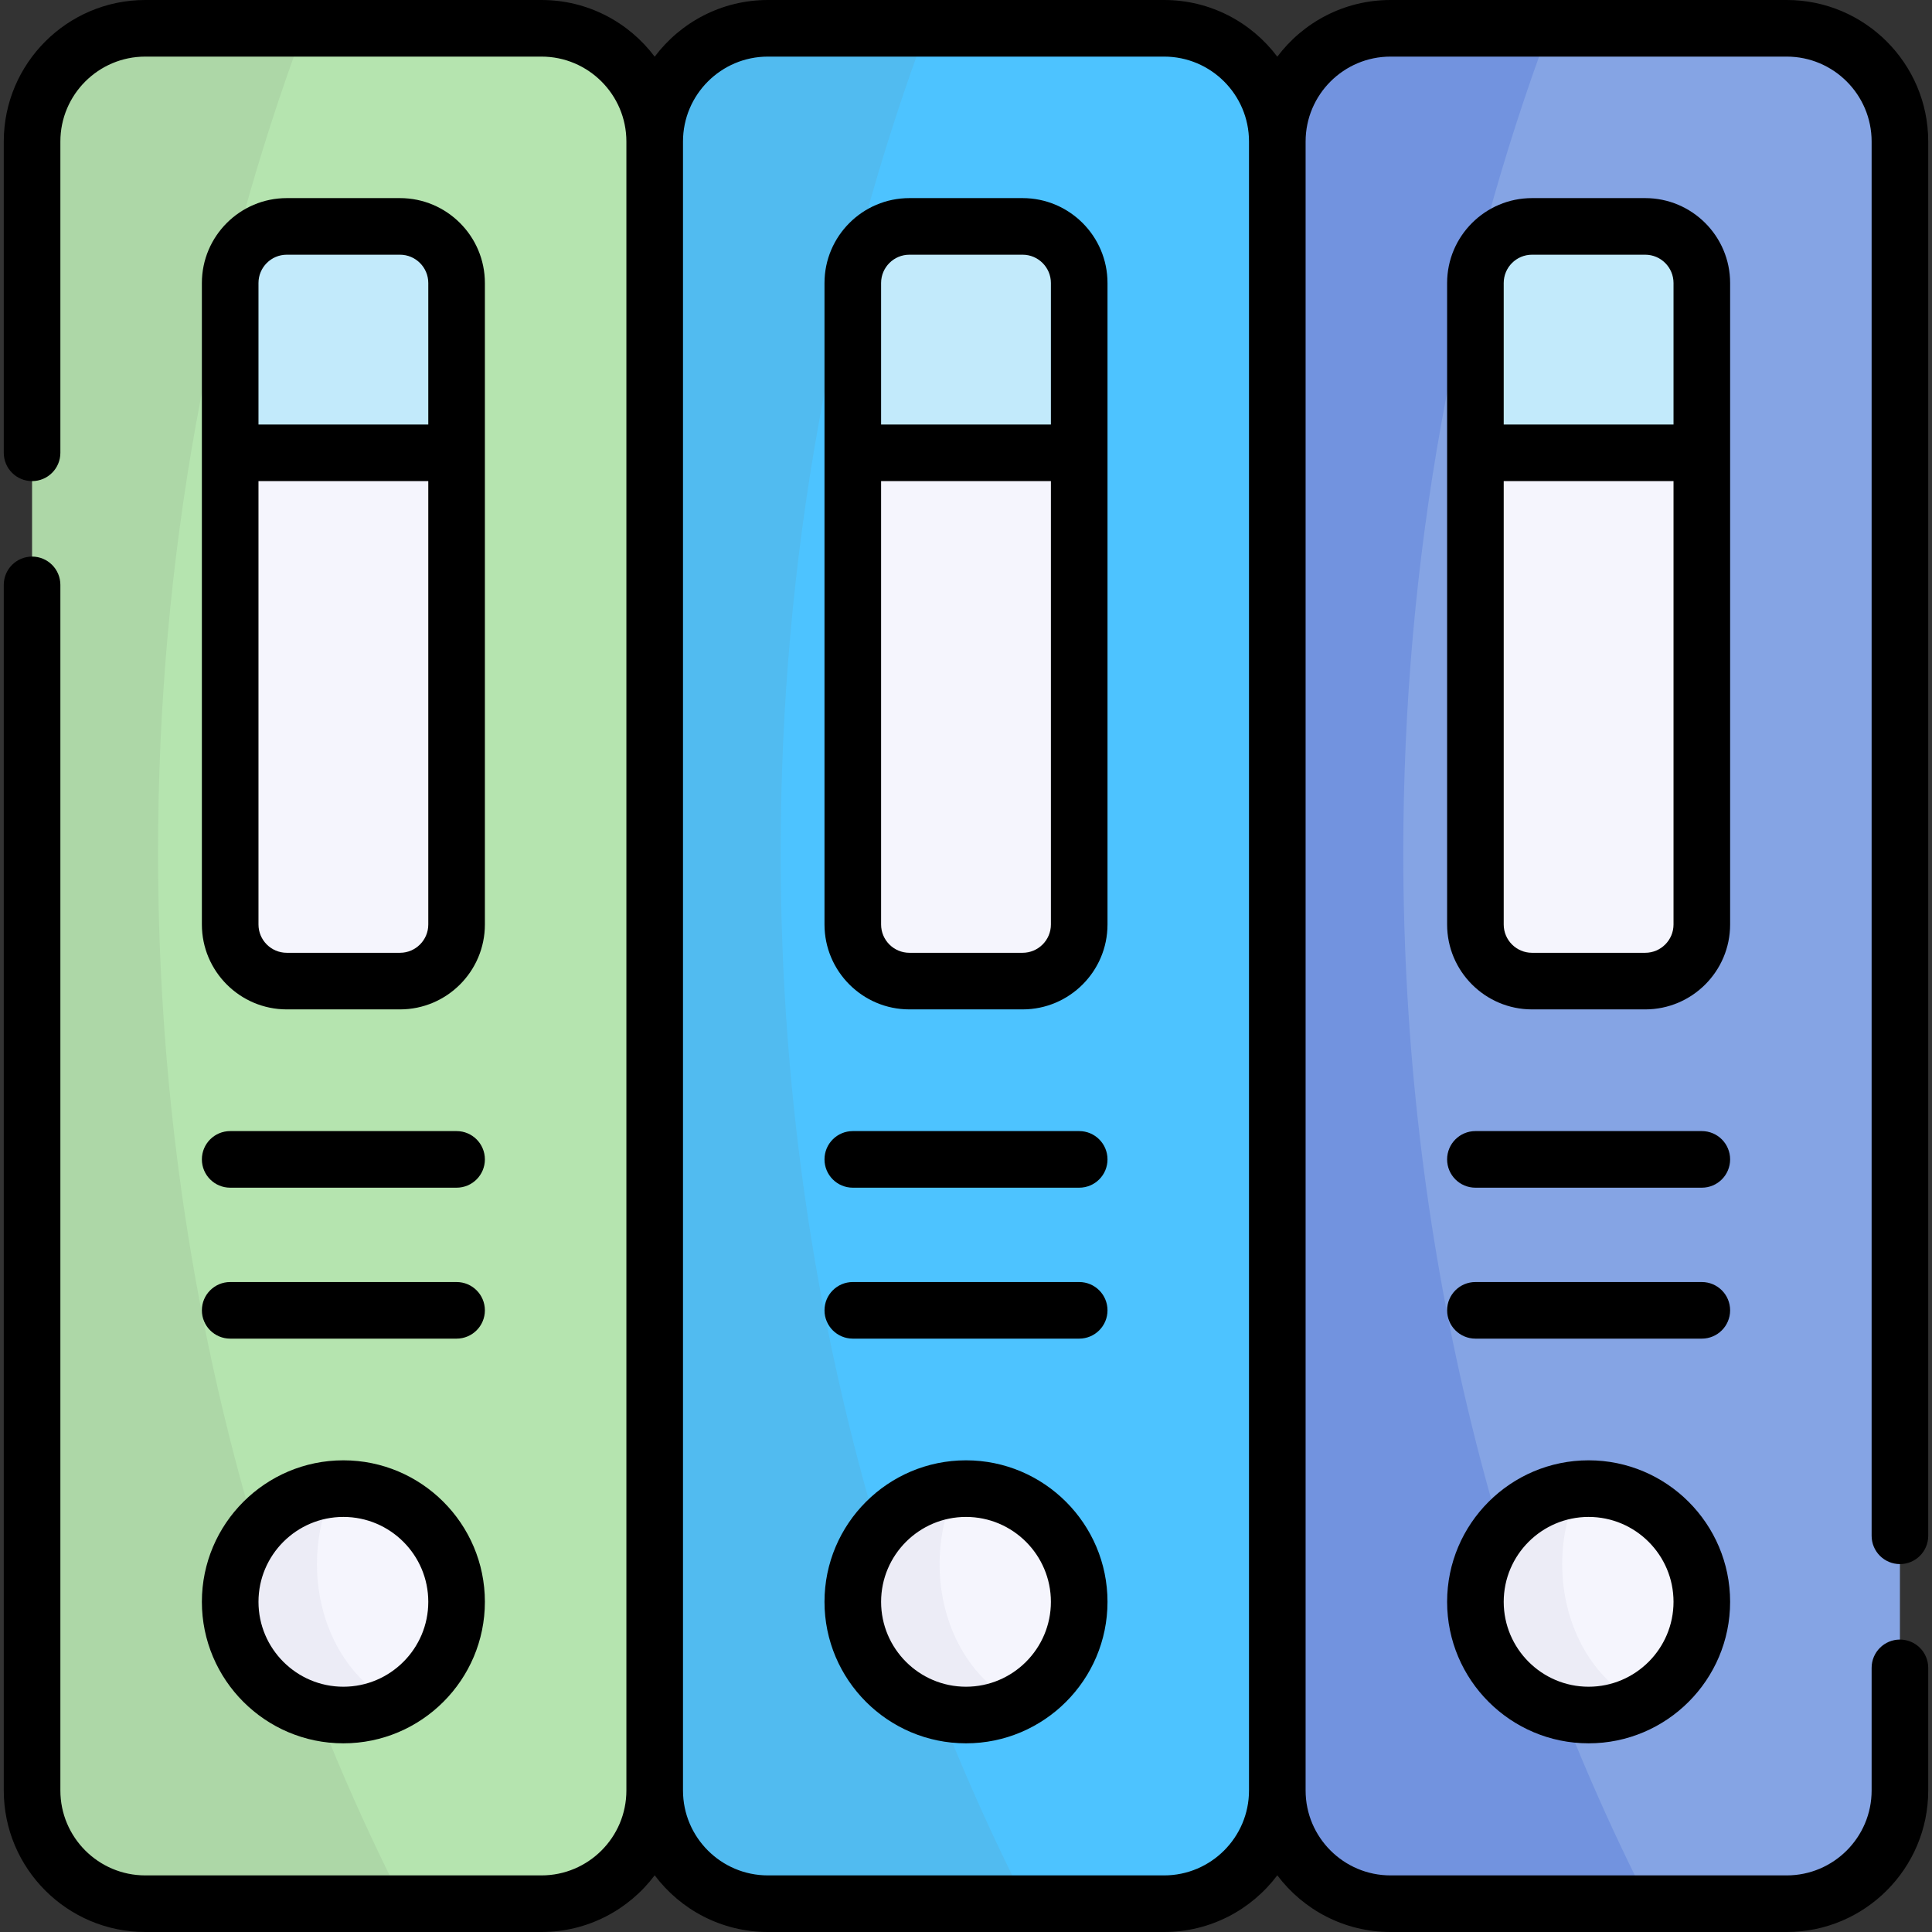 <!-- icon666.com - MILLIONS OF FREE VECTOR ICONS --><svg id="Capa_1" enable-background="new 0 0 512 512" viewBox="0 0 512 512" xmlns="http://www.w3.org/2000/svg"><rect x="0" y="0" width="512" height="512" fill="#333333" stroke="none"/><g id="Folders_5_"><g id="Color_91_"><g><g><path d="m272.021 504.5h36.479c16.569 0 30-13.431 30-30l40-218.5-40-218.5c0-16.569-13.431-30-30-30h-62.889l-54.611 35.5v431.5z" fill="#ffe54e" style="fill: rgb(77, 195, 255);"></path><path d="m245.611 7.5h-42.111c-16.569 0-30 13.431-30 30l-40 218.5 40 218.5c0 16.569 13.431 30 30 30h68.521c-41.273-80.723-65.137-176.194-65.137-278.5 0-77.971 13.862-151.972 38.727-218.5z" fill="#ffdb2f" style="fill: rgb(81, 187, 240);"></path></g><g><path d="m226 245c0 8.284 6.716 15 15 15h30c8.284 0 15-6.716 15-15v-125l-30-20-30 20z" fill="#f5f5fd"></path><path d="m286 120h-60v-45c0-8.284 6.716-15 15-15h30c8.284 0 15 6.716 15 15z" fill="#c2eafb"></path></g><g><path d="m269.578 451.258c9.745-4.954 16.422-15.076 16.422-26.758 0-16.569-13.431-30-30-30-.879 0-1.749.038-2.608.112l-17.725 9.721 13.667 46.925z" fill="#f5f5fd"></path><path d="m249 414.5c0-7.255 1.6-14.051 4.391-19.888-15.346 1.322-27.391 14.198-27.391 29.888 0 16.569 13.431 30 30 30 4.887 0 9.501-1.169 13.578-3.242-12.036-5.682-20.578-19.996-20.578-36.758z" fill="#ececf6"></path></g></g><g><g><path d="m107.021 504.5h36.479c16.569 0 30-13.431 30-30v-437c0-16.569-13.431-30-30-30h-62.889l-54.611 35.5v431.5z" fill="#c7aee4" style="fill: rgb(181, 228, 175);"></path><path d="m80.611 7.5h-42.111c-16.569 0-30 13.431-30 30v437c0 16.569 13.431 30 30 30h68.521c-41.273-80.723-65.137-176.194-65.137-278.5 0-77.971 13.862-151.972 38.727-218.5z" fill="#bd9cde" style="fill: rgb(173, 215, 167);"></path></g><g><path d="m61 245c0 8.284 6.716 15 15 15h30c8.284 0 15-6.716 15-15v-125l-30-20-30 20z" fill="#f5f5fd"></path><path d="m121 120h-60v-45c0-8.284 6.716-15 15-15h30c8.284 0 15 6.716 15 15z" fill="#c2eafb"></path></g><g><path d="m104.578 451.258c9.745-4.954 16.422-15.076 16.422-26.758 0-16.569-13.431-30-30-30-.879 0-1.749.038-2.608.112l-17.725 9.721 13.667 46.925z" fill="#f5f5fd"></path><path d="m84 414.5c0-7.255 1.6-14.051 4.391-19.888-15.346 1.322-27.391 14.198-27.391 29.888 0 16.569 13.431 30 30 30 4.887 0 9.501-1.169 13.578-3.242-12.036-5.682-20.578-19.996-20.578-36.758z" fill="#ececf6"></path></g></g><g><g><path d="m437.021 504.5h36.479c16.569 0 30-13.431 30-30v-437c0-16.569-13.431-30-30-30h-62.889l-54.611 35.5v431.5z" fill="#85a4e4"></path><path d="m410.611 7.5h-42.111c-16.569 0-30 13.431-30 30v437c0 16.569 13.431 30 30 30h68.521c-41.273-80.723-65.137-176.194-65.137-278.5 0-77.971 13.862-151.972 38.727-218.5z" fill="#7293df"></path></g><g><path d="m391 245c0 8.284 6.716 15 15 15h30c8.284 0 15-6.716 15-15v-125l-30-20-30 20z" fill="#f5f5fd"></path><path d="m451 120h-60v-45c0-8.284 6.716-15 15-15h30c8.284 0 15 6.716 15 15z" fill="#c2eafb"></path></g><g><path d="m434.578 451.258c9.745-4.954 16.422-15.076 16.422-26.758 0-16.569-13.431-30-30-30-.879 0-1.749.038-2.608.112l-17.725 9.721 13.667 46.925z" fill="#f5f5fd"></path><path d="m414 414.5c0-7.255 1.6-14.051 4.391-19.888-15.346 1.322-27.391 14.198-27.391 29.888 0 16.569 13.431 30 30 30 4.887 0 9.501-1.169 13.578-3.242-12.036-5.682-20.578-19.996-20.578-36.758z" fill="#ececf6"></path></g></g></g><g id="Lineal_Expanded_96_"><g><path d="m76 267.5h30c12.407 0 22.5-10.094 22.5-22.5v-170c0-12.406-10.093-22.5-22.5-22.5h-30c-12.407 0-22.5 10.094-22.5 22.5v170c0 12.406 10.093 22.5 22.5 22.5zm-7.5-192.5c0-4.136 3.364-7.5 7.5-7.5h30c4.136 0 7.5 3.364 7.5 7.5v37.5h-45zm0 52.5h45v117.5c0 4.136-3.364 7.5-7.5 7.5h-30c-4.136 0-7.5-3.364-7.5-7.5z" fill="#000000"></path><path d="m91 462c20.678 0 37.5-16.822 37.5-37.5s-16.822-37.5-37.5-37.5-37.5 16.822-37.5 37.5 16.822 37.5 37.5 37.5zm0-60c12.407 0 22.5 10.094 22.5 22.5s-10.093 22.5-22.5 22.5-22.5-10.094-22.5-22.5 10.093-22.5 22.5-22.5z" fill="#000000"></path><g><path d="m61 314.75h60c4.142 0 7.5-3.357 7.5-7.5s-3.358-7.5-7.5-7.5h-60c-4.142 0-7.5 3.357-7.5 7.5s3.358 7.5 7.5 7.5z" fill="#000000"></path><path d="m61 354.75h60c4.142 0 7.5-3.357 7.5-7.5s-3.358-7.5-7.5-7.5h-60c-4.142 0-7.5 3.357-7.5 7.5s3.358 7.5 7.5 7.5z" fill="#000000"></path></g></g><g><path d="m271 52.5h-30c-12.407 0-22.5 10.094-22.5 22.5v170c0 12.406 10.093 22.5 22.5 22.5h30c12.406 0 22.5-10.094 22.5-22.5v-170c0-12.406-10.094-22.5-22.5-22.5zm7.5 192.5c0 4.136-3.364 7.5-7.5 7.5h-30c-4.136 0-7.5-3.364-7.5-7.5v-117.5h45zm0-132.5h-45v-37.5c0-4.136 3.364-7.5 7.5-7.5h30c4.136 0 7.5 3.364 7.5 7.5z" fill="#000000"></path><path d="m256 387c-20.678 0-37.5 16.822-37.5 37.5s16.822 37.5 37.5 37.5 37.5-16.822 37.5-37.5-16.822-37.5-37.5-37.5zm0 60c-12.407 0-22.5-10.094-22.5-22.5s10.093-22.5 22.5-22.5c12.406 0 22.5 10.094 22.5 22.5s-10.094 22.5-22.5 22.5z" fill="#000000"></path><g><path d="m286 299.75h-60c-4.142 0-7.5 3.357-7.5 7.5s3.358 7.5 7.5 7.5h60c4.143 0 7.5-3.357 7.5-7.5s-3.357-7.5-7.5-7.5z" fill="#000000"></path><path d="m286 339.75h-60c-4.142 0-7.5 3.357-7.5 7.5s3.358 7.5 7.5 7.5h60c4.143 0 7.5-3.357 7.5-7.5s-3.357-7.5-7.5-7.5z" fill="#000000"></path></g></g><g><path d="m458.5 75c0-12.406-10.094-22.5-22.5-22.5h-30c-12.406 0-22.5 10.094-22.5 22.5v170c0 12.406 10.094 22.5 22.5 22.5h30c12.406 0 22.5-10.094 22.5-22.5zm-15 170c0 4.136-3.364 7.5-7.5 7.5h-30c-4.136 0-7.5-3.364-7.5-7.5v-117.5h45zm0-132.5h-45v-37.5c0-4.136 3.364-7.5 7.5-7.5h30c4.136 0 7.5 3.364 7.5 7.5z" fill="#000000"></path><path d="m421 387c-20.678 0-37.5 16.822-37.5 37.5s16.822 37.5 37.5 37.5 37.5-16.822 37.5-37.5-16.822-37.5-37.5-37.5zm0 60c-12.406 0-22.5-10.094-22.5-22.5s10.094-22.5 22.5-22.5 22.5 10.094 22.5 22.5-10.094 22.5-22.5 22.5z" fill="#000000"></path><g><path d="m451 299.75h-60c-4.143 0-7.5 3.357-7.5 7.5s3.357 7.5 7.5 7.5h60c4.143 0 7.5-3.357 7.5-7.5s-3.357-7.5-7.5-7.5z" fill="#000000"></path><path d="m451 339.75h-60c-4.143 0-7.5 3.357-7.5 7.5s3.357 7.5 7.5 7.5h60c4.143 0 7.5-3.357 7.5-7.5s-3.357-7.5-7.5-7.5z" fill="#000000"></path></g></g><path d="m503.5 414.5c4.143 0 7.5-3.357 7.5-7.5v-369.5c0-20.678-16.822-37.5-37.5-37.5h-105c-12.253 0-23.153 5.908-30 15.024-6.847-9.116-17.747-15.024-30-15.024h-105c-12.253 0-23.153 5.908-30 15.024-6.847-9.116-17.747-15.024-30-15.024h-105c-20.678 0-37.5 16.822-37.5 37.5v82.5c0 4.143 3.358 7.5 7.5 7.5s7.5-3.357 7.5-7.5v-82.5c0-12.406 10.093-22.5 22.5-22.5h105c12.407 0 22.5 10.094 22.5 22.5v437c0 12.406-10.093 22.5-22.5 22.5h-105c-12.407 0-22.5-10.094-22.5-22.5v-319.5c0-4.143-3.358-7.5-7.5-7.5s-7.5 3.357-7.5 7.5v319.5c0 20.678 16.822 37.5 37.5 37.5h105c12.253 0 23.153-5.908 30-15.024 6.847 9.116 17.747 15.024 30 15.024h105c12.253 0 23.153-5.908 30-15.024 6.847 9.116 17.747 15.024 30 15.024h105c20.678 0 37.5-16.822 37.5-37.5v-32.5c0-4.143-3.357-7.5-7.5-7.5s-7.5 3.357-7.5 7.5v32.5c0 12.406-10.094 22.5-22.5 22.5h-105c-12.406 0-22.5-10.094-22.5-22.5v-437c0-12.406 10.094-22.5 22.5-22.5h105c12.406 0 22.5 10.094 22.5 22.5v369.5c0 4.143 3.357 7.5 7.5 7.5zm-172.5 60c0 12.406-10.094 22.5-22.5 22.5h-105c-12.407 0-22.5-10.094-22.5-22.5v-437c0-12.406 10.093-22.5 22.5-22.5h105c12.406 0 22.5 10.094 22.5 22.5z" fill="#000000"></path></g></g></svg>